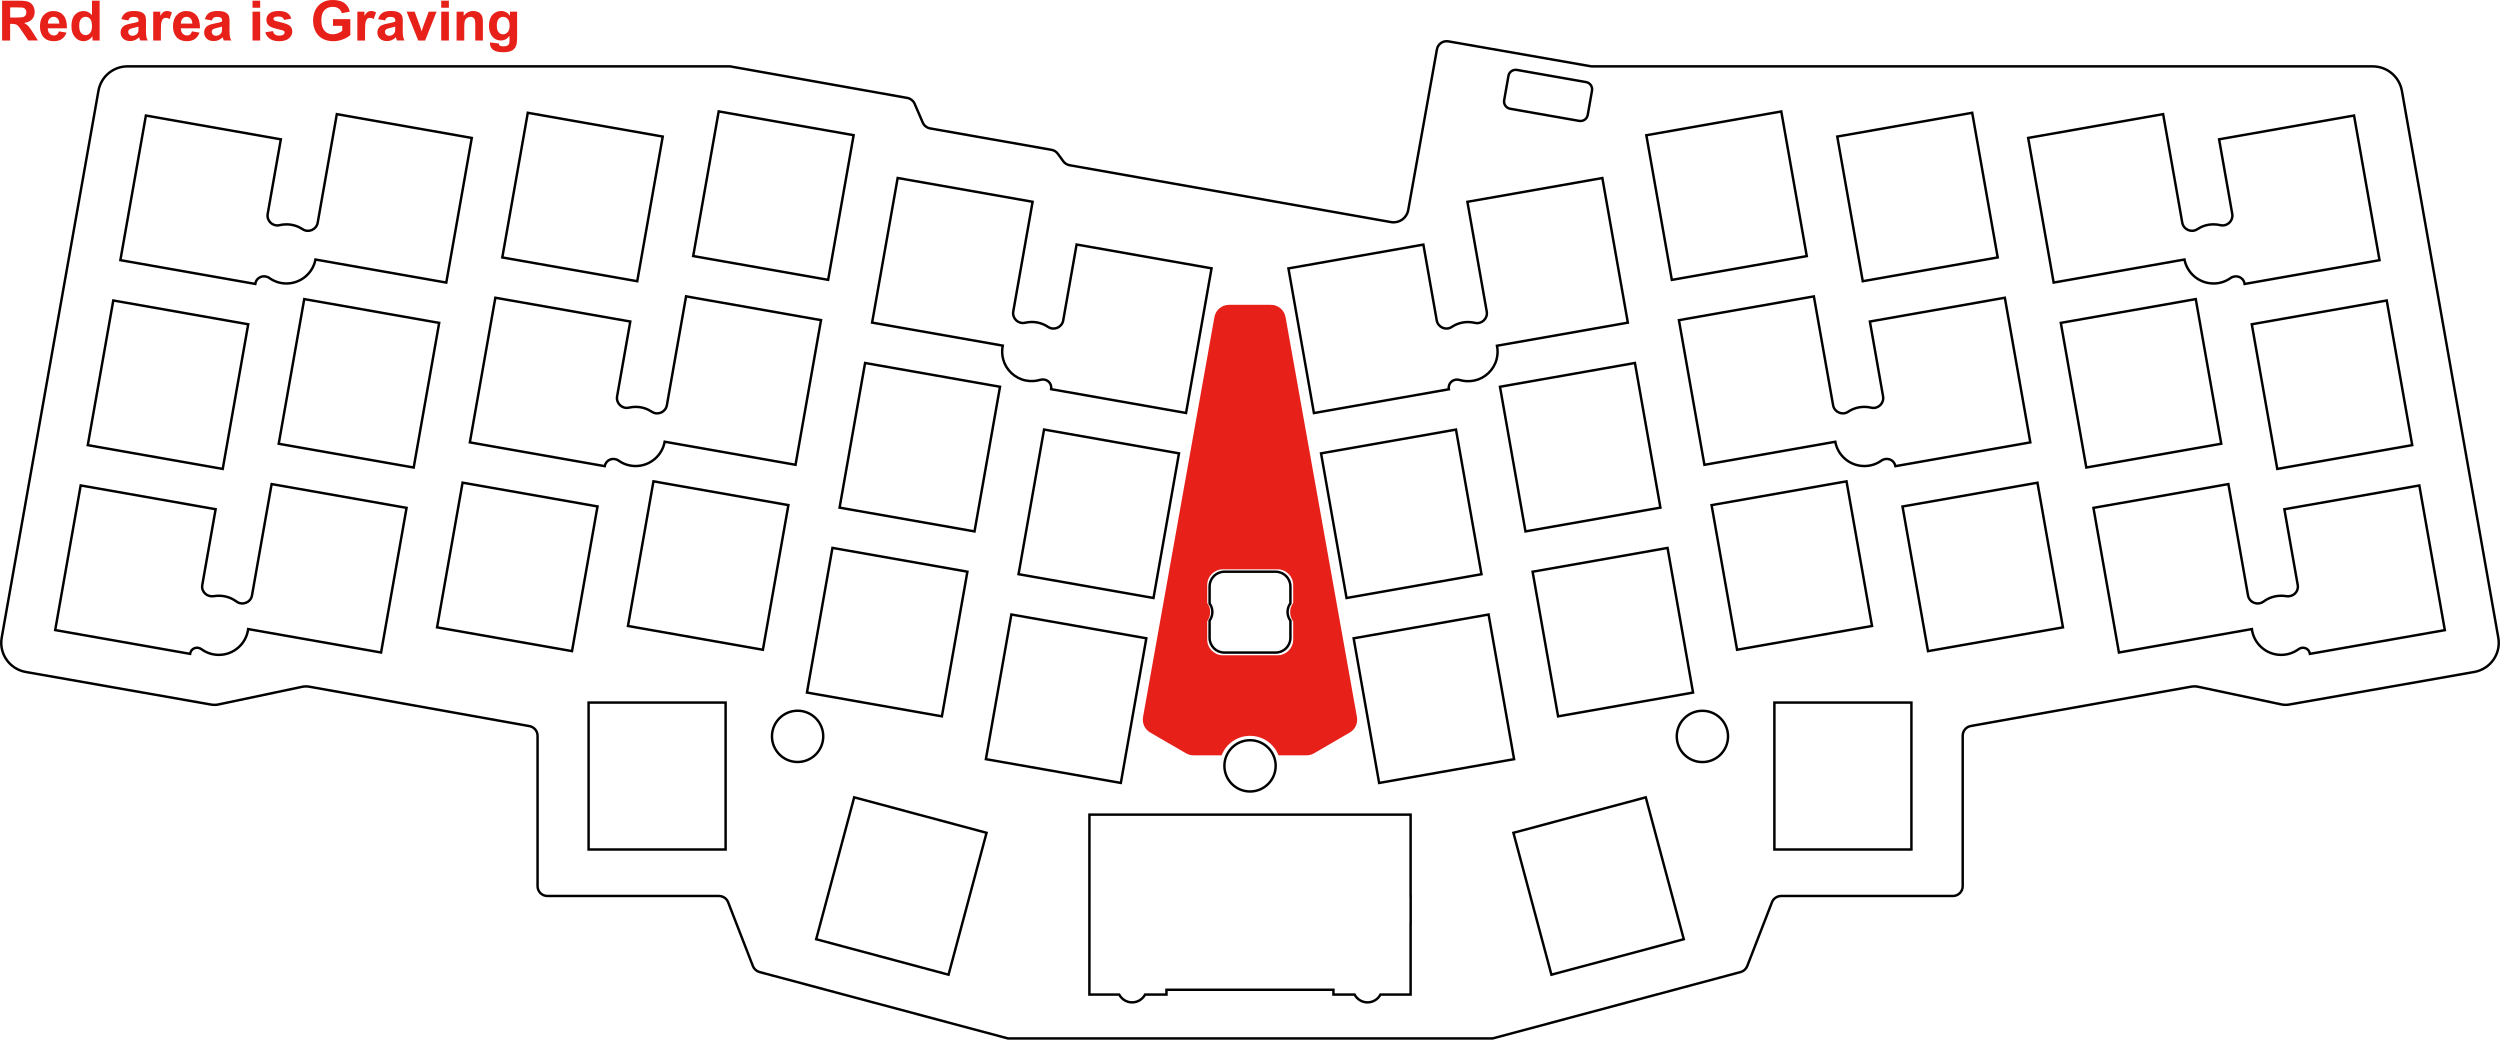 <?xml version="1.0" encoding="utf-8"?>
<!-- Generator: Adobe Illustrator 24.0.1, SVG Export Plug-In . SVG Version: 6.00 Build 0)  -->
<svg version="1.1" xmlns="http://www.w3.org/2000/svg" xmlns:xlink="http://www.w3.org/1999/xlink" x="0px" y="0px"
	 viewBox="0 0 718.84 298.94" style="enable-background:new 0 0 718.84 298.94;" xml:space="preserve">
<style type="text/css">
	.st0{fill:none;stroke:#000000;stroke-width:0.709;stroke-miterlimit:10;}
	.st1{fill:#E7211A;}
</style>
<g id="cut">
	<path class="st0" d="M718.35,183.35L690.63,26.12c-0.72-4.06-4.25-7.03-8.37-7.03l-224.67,0l-41.14-7.2
		c-1.54-0.27-3,0.76-3.28,2.29l-8.26,46.24c-0.41,2.31-2.62,3.85-4.93,3.44l-92.43-16.35c-0.72-0.13-1.36-0.53-1.79-1.11l-1.62-2.21
		c-0.43-0.59-1.07-0.99-1.79-1.11l-34.91-6.16c-0.94-0.17-1.73-0.79-2.11-1.67l-2.34-5.42c-0.38-0.87-1.17-1.5-2.1-1.67l-50.99-9.08
		l-173.22,0c-4.13,0-7.66,2.96-8.37,7.02L0.49,183.35c-0.82,4.63,2.27,9.04,6.9,9.86l53.31,9.38c0.71,0.13,1.44,0.11,2.15-0.04
		l23.98-5.06c0.71-0.15,1.45-0.16,2.17-0.03l63.23,11.32c1.35,0.24,2.34,1.42,2.34,2.79l0,43.23c0,1.57,1.27,2.83,2.83,2.83h49.33
		c1.17,0,2.22,0.72,2.64,1.81l7.12,18.35c0.33,0.84,1.04,1.48,1.91,1.71l71.39,19.08l139.43,0l71.26-19.08
		c0.87-0.23,1.58-0.87,1.91-1.71l7.11-18.35c0.42-1.09,1.47-1.81,2.64-1.81h49.38c1.57,0,2.83-1.27,2.83-2.83v-43.26
		c0-1.37,0.98-2.55,2.34-2.79l63.3-11.3c0.72-0.13,1.46-0.12,2.17,0.04l23.86,5.06c0.71,0.15,1.44,0.16,2.16,0.04l53.26-9.38
		C716.08,192.39,719.17,187.98,718.35,183.35z M693.6,127.99l-38.8,6.84l-7.33-41.59l38.8-6.84L693.6,127.99z M621.98,32.82
		l5.5,31.2c0.35,1.99,2.63,3,4.32,1.89c1.34-0.89,2.94-1.4,4.67-1.4c0.68,0,1.34,0.08,1.97,0.23c1.97,0.47,3.77-1.26,3.41-3.25
		l-3.78-21.43l38.8-6.84l7.33,41.59l-38.8,6.84l-0.02-0.13c-0.33-1.87-2.48-2.66-4.02-1.56c-1.38,0.98-3.07,1.55-4.9,1.55
		c-4.14,0-7.59-2.97-8.35-6.89l-37.61,6.63l-7.33-41.59L621.98,32.82z M567.08,32.43l7.33,41.59l-38.8,6.84l-7.33-41.59
		L567.08,32.43z M527.08,116.51c0.35,1.99,2.63,3.01,4.32,1.89c1.34-0.89,2.95-1.41,4.68-1.41c0.68,0,1.33,0.08,1.96,0.23
		c1.97,0.47,3.76-1.26,3.41-3.25l-3.79-21.52l38.8-6.84l7.33,41.59l-38.8,6.84l-0.01-0.03c-0.33-1.87-2.47-2.65-4.02-1.56
		c-1.38,0.98-3.07,1.55-4.89,1.55c-4.18,0-7.64-3.01-8.36-6.98l-37.63,6.63l-7.33-41.59l38.8-6.84L527.08,116.51z M486.81,199.14
		l-38.8,6.84l-7.33-41.59l38.8-6.84L486.81,199.14z M512.18,32.05l7.33,41.59l-38.8,6.84l-7.33-41.59L512.18,32.05z M477.43,145.96
		l-38.8,6.84l-7.33-41.59l38.8-6.84L477.43,145.96z M432.5,28.81l1.23-6.98c0.2-1.16,1.31-1.93,2.46-1.72l19.85,3.49
		c1.16,0.2,1.93,1.31,1.72,2.46l-1.23,6.98c-0.2,1.16-1.31,1.93-2.46,1.72l-19.85-3.49C433.07,31.07,432.29,29.97,432.5,28.81z
		 M409.27,70.33l3.84,21.79c0.35,1.99,2.63,3.01,4.32,1.89c1.34-0.89,2.95-1.41,4.68-1.41c0.68,0,1.33,0.08,1.97,0.23
		c1.97,0.47,3.76-1.26,3.41-3.25l-5.56-31.55l38.8-6.84l7.33,41.59l-37.62,6.63c0.25,1.23,0.24,2.55-0.12,3.91
		c-0.8,3.07-3.34,5.48-6.44,6.11c-1.49,0.3-2.92,0.21-4.22-0.18c-1.71-0.52-3.38,0.88-3.07,2.64l0.01,0.04l-38.8,6.84l-7.33-41.59
		L409.27,70.33z M425.98,165.11l-38.8,6.84l-7.33-41.59l38.8-6.84L425.98,165.11z M352.05,164.39h14.74c2.35,0,4.25,1.9,4.25,4.25
		v4.83c-0.51,0.7-0.82,1.56-0.82,2.5c0,0.94,0.31,1.79,0.82,2.5l0,4.92c0,2.35-1.9,4.25-4.25,4.25h-14.74
		c-2.35,0-4.25-1.9-4.25-4.25l0-4.95c0.5-0.7,0.8-1.54,0.8-2.46s-0.3-1.77-0.8-2.46v-4.86C347.8,166.29,349.7,164.39,352.05,164.39z
		 M366.8,220.21c0,4.07-3.3,7.37-7.37,7.37c-4.07,0-7.37-3.3-7.37-7.37s3.3-7.37,7.37-7.37C363.5,212.84,366.8,216.14,366.8,220.21z
		 M258.11,51.18l38.8,6.84l-5.56,31.53c-0.35,1.99,1.43,3.71,3.4,3.25c0.61-0.14,1.25-0.22,1.91-0.22c1.74,0,3.36,0.52,4.7,1.42
		c1.7,1.13,3.99,0.14,4.35-1.87l3.85-21.82l38.8,6.84l-7.33,41.59l-38.8-6.84l0-0.02c0.32-1.79-1.38-3.19-3.12-2.66
		c-1.3,0.39-2.72,0.48-4.2,0.18c-3.12-0.62-5.67-3.04-6.47-6.11c-0.35-1.36-0.36-2.69-0.12-3.91l-37.56-6.62L258.11,51.18z
		 M339,130.35l-7.33,41.59l-38.8-6.84l7.33-41.59L339,130.35z M287.54,111.21l-7.33,41.59l-38.8-6.84l7.33-41.59L287.54,111.21z
		 M278.16,164.38l-7.33,41.59l-38.8-6.84l7.33-41.59L278.16,164.38z M206.65,32.03l38.8,6.84l-7.33,41.59l-38.8-6.84L206.65,32.03z
		 M151.76,32.43l38.8,6.84l-7.33,41.59l-38.8-6.84L151.76,32.43z M181.23,92.45l-3.79,21.51c-0.35,1.99,1.44,3.71,3.4,3.25
		c0.61-0.14,1.26-0.22,1.91-0.22c1.73,0,3.34,0.52,4.68,1.41c1.69,1.12,3.97,0.11,4.32-1.89l5.52-31.3l38.8,6.84l-7.33,41.59
		l-37.62-6.63c-0.72,3.97-4.18,6.99-8.36,6.99c-1.82,0-3.51-0.57-4.89-1.55c-1.52-1.08-3.64-0.28-3.96,1.55l-0.01,0.04l-38.8-6.84
		l7.33-41.59L181.23,92.45z M41.95,33.22l38.8,6.84l-3.78,21.43c-0.35,1.99,1.44,3.72,3.41,3.25c0.63-0.15,1.3-0.23,1.98-0.23
		c1.73,0,3.33,0.52,4.67,1.4c1.69,1.12,3.97,0.1,4.32-1.89l5.5-31.2l38.8,6.84l-7.33,41.59l-37.61-6.63
		c-0.75,3.92-4.2,6.89-8.35,6.89c-1.83,0-3.51-0.58-4.9-1.56c-1.55-1.1-3.7-0.31-4.03,1.56l-0.02,0.13l-38.8-6.84L41.95,33.22z
		 M32.57,86.4l38.8,6.84l-7.33,41.59l-38.8-6.84L32.57,86.4z M109.57,187.62l-38.21-6.74c-0.54,4.18-4.1,7.42-8.43,7.42
		c-1.88,0-3.61-0.61-5.02-1.64c-1.23-0.9-2.96-0.27-3.22,1.23l-0.02,0.12l-38.8-6.84l7.33-41.59l38.8,6.84l-3.84,21.78
		c-0.34,1.95,1.38,3.55,3.34,3.22c0.47-0.08,0.94-0.12,1.43-0.12c1.89,0,3.63,0.61,5.04,1.65c1.7,1.26,4.13,0.32,4.49-1.77
		l5.64-31.99l38.8,6.84L109.57,187.62z M80.14,127.6L87.48,86l38.8,6.84l-7.33,41.59L80.14,127.6z M125.67,180.38l0.25-1.4
		l6.84-38.8h0l0.25-1.4l38.8,6.84l-0.25,1.4l-7.09,40.2L125.67,180.38z M208.64,244.26l-39.4,0l0-42.24l39.4,0L208.64,244.26z
		 M180.56,179.99l7.33-41.59l38.8,6.84l-7.33,41.59L180.56,179.99z M229.34,219.1c-4.07,0-7.37-3.3-7.37-7.37s3.3-7.37,7.37-7.37
		s7.37,3.3,7.37,7.37S233.41,219.1,229.34,219.1z M272.74,280.26l-38.06-10.2l10.93-40.8l38.06,10.2L272.74,280.26z M283.48,218.28
		l7.33-41.59l38.8,6.84l-7.33,41.59L283.48,218.28z M405.62,265.55h-0.02l0,20.42l-8.66,0c-0.72,1.33-2.11,2.25-3.73,2.25
		s-3.01-0.92-3.73-2.25l-6.07,0v-1.37l-48.01,0v1.37l-6.14,0c-0.72,1.33-2.11,2.25-3.73,2.25s-3.01-0.92-3.73-2.25l-8.56,0
		l0.01-51.73l92.35-0.01l0,23.43h0.02V265.55z M396.55,225.13l-7.33-41.59l38.8-6.84l7.33,41.59L396.55,225.13z M446.09,280.26
		l-10.93-40.8l38.06-10.2l10.93,40.8L446.09,280.26z M489.5,219.12c-4.07,0-7.37-3.3-7.37-7.37s3.3-7.37,7.37-7.37
		s7.37,3.3,7.37,7.37S493.58,219.12,489.5,219.12z M499.47,186.83l-7.33-41.59l38.8-6.84l7.33,41.59L499.47,186.83z M549.6,244.26
		h-39.4l0-42.24h39.4V244.26z M554.37,187.23l-7.33-41.59l38.8-6.84l7.33,41.59L554.37,187.23z M592.56,92.84l38.8-6.84l7.33,41.59
		l-38.8,6.84L592.56,92.84z M664.17,188.01l-0.02-0.12c-0.26-1.5-2-2.13-3.22-1.23c-1.41,1.03-3.14,1.64-5.01,1.64
		c-4.33,0-7.89-3.23-8.43-7.42l-38.22,6.74l-7.33-41.59l38.8-6.84l5.64,32c0.37,2.09,2.79,3.02,4.5,1.76
		c1.41-1.04,3.15-1.65,5.04-1.65c0.49,0,0.97,0.04,1.43,0.12c1.95,0.33,3.68-1.26,3.33-3.21l-3.84-21.78l38.8-6.84l4.59,26.03
		l2.75,15.57L664.17,188.01z"/>
</g>
<g id="graving">
	<g>
		<path class="st1" d="M0.6,11.65V0.2h4.87c1.22,0,2.11,0.1,2.67,0.31c0.55,0.21,1,0.57,1.33,1.1c0.33,0.53,0.5,1.13,0.5,1.8
			c0,0.86-0.25,1.57-0.76,2.13C8.7,6.1,7.95,6.45,6.94,6.59c0.5,0.29,0.91,0.61,1.24,0.96C8.51,7.9,8.95,8.52,9.5,9.41l1.4,2.23
			H8.13L6.46,9.16c-0.59-0.89-1-1.45-1.22-1.68C5.02,7.24,4.79,7.08,4.54,7C4.3,6.91,3.91,6.87,3.38,6.87H2.91v4.78H0.6z M2.91,5.04
			h1.71c1.11,0,1.8-0.05,2.08-0.14C6.98,4.8,7.19,4.64,7.35,4.41C7.51,4.19,7.58,3.9,7.58,3.55c0-0.39-0.1-0.7-0.31-0.93
			C7.07,2.38,6.78,2.23,6.4,2.17C6.22,2.15,5.65,2.13,4.72,2.13h-1.8V5.04z"/>
		<path class="st1" d="M16.93,9.01l2.19,0.37c-0.28,0.8-0.73,1.41-1.33,1.83c-0.61,0.42-1.37,0.63-2.28,0.63
			c-1.44,0-2.51-0.47-3.2-1.41c-0.55-0.75-0.82-1.71-0.82-2.86c0-1.38,0.36-2.45,1.08-3.23c0.72-0.78,1.63-1.17,2.73-1.17
			c1.23,0,2.21,0.41,2.92,1.22c0.71,0.82,1.05,2.06,1.02,3.75h-5.5c0.02,0.65,0.19,1.16,0.53,1.52c0.34,0.36,0.76,0.54,1.27,0.54
			c0.34,0,0.63-0.09,0.87-0.28S16.81,9.42,16.93,9.01z M17.06,6.79c-0.02-0.64-0.18-1.12-0.49-1.45c-0.31-0.33-0.69-0.5-1.14-0.5
			c-0.48,0-0.88,0.17-1.19,0.52c-0.31,0.35-0.47,0.82-0.46,1.42H17.06z"/>
		<path class="st1" d="M28.64,11.65H26.6v-1.22c-0.34,0.47-0.74,0.83-1.2,1.06s-0.93,0.35-1.39,0.35c-0.95,0-1.77-0.38-2.45-1.15
			c-0.68-0.77-1.02-1.84-1.02-3.21c0-1.41,0.33-2.48,0.99-3.21c0.66-0.73,1.5-1.1,2.51-1.1c0.93,0,1.73,0.39,2.41,1.16V0.2h2.2
			V11.65z M22.78,7.32c0,0.89,0.12,1.53,0.37,1.92c0.35,0.57,0.85,0.86,1.48,0.86c0.5,0,0.93-0.21,1.29-0.64
			c0.35-0.43,0.53-1.07,0.53-1.93c0-0.95-0.17-1.64-0.52-2.06c-0.34-0.42-0.78-0.63-1.32-0.63c-0.52,0-0.96,0.21-1.31,0.62
			S22.78,6.5,22.78,7.32z"/>
		<path class="st1" d="M36.89,5.88L34.9,5.52c0.22-0.8,0.61-1.4,1.16-1.78c0.55-0.39,1.36-0.58,2.44-0.58
			c0.98,0,1.71,0.12,2.19,0.35c0.48,0.23,0.82,0.53,1.01,0.88c0.2,0.36,0.29,1.01,0.29,1.96l-0.02,2.56c0,0.73,0.04,1.27,0.11,1.61
			c0.07,0.35,0.2,0.72,0.39,1.11h-2.17c-0.06-0.15-0.13-0.36-0.21-0.65c-0.04-0.13-0.06-0.22-0.08-0.26
			c-0.38,0.36-0.78,0.64-1.2,0.82c-0.43,0.18-0.88,0.27-1.37,0.27c-0.85,0-1.53-0.23-2.02-0.7c-0.49-0.46-0.74-1.05-0.74-1.76
			c0-0.47,0.11-0.89,0.34-1.25c0.22-0.37,0.54-0.65,0.94-0.84c0.4-0.2,0.99-0.37,1.75-0.51c1.03-0.19,1.74-0.37,2.13-0.54V6.02
			c0-0.42-0.1-0.72-0.31-0.9c-0.21-0.18-0.6-0.27-1.18-0.27c-0.39,0-0.7,0.08-0.91,0.23C37.2,5.23,37.02,5.5,36.89,5.88z
			 M39.83,7.66C39.54,7.76,39.1,7.87,38.49,8c-0.61,0.13-1.01,0.26-1.2,0.38c-0.29,0.2-0.43,0.46-0.43,0.77
			c0,0.31,0.11,0.57,0.34,0.8c0.23,0.22,0.52,0.34,0.88,0.34c0.4,0,0.77-0.13,1.13-0.39c0.27-0.2,0.44-0.44,0.52-0.73
			c0.06-0.19,0.09-0.54,0.09-1.07V7.66z"/>
		<path class="st1" d="M46.25,11.65h-2.2v-8.3h2.04v1.18c0.35-0.56,0.66-0.92,0.94-1.1c0.28-0.18,0.59-0.27,0.95-0.27
			c0.5,0,0.98,0.14,1.45,0.41l-0.68,1.91c-0.37-0.24-0.71-0.36-1.03-0.36c-0.31,0-0.57,0.08-0.78,0.25
			c-0.21,0.17-0.38,0.48-0.5,0.92c-0.12,0.44-0.18,1.37-0.18,2.78V11.65z"/>
		<path class="st1" d="M55.18,9.01l2.19,0.37c-0.28,0.8-0.73,1.41-1.33,1.83c-0.61,0.42-1.37,0.63-2.28,0.63
			c-1.44,0-2.51-0.47-3.2-1.41c-0.55-0.75-0.82-1.71-0.82-2.86c0-1.38,0.36-2.45,1.08-3.23c0.72-0.78,1.63-1.17,2.73-1.17
			c1.23,0,2.21,0.41,2.92,1.22c0.71,0.82,1.05,2.06,1.02,3.75h-5.5c0.02,0.65,0.19,1.16,0.53,1.52c0.34,0.36,0.76,0.54,1.27,0.54
			c0.34,0,0.63-0.09,0.87-0.28S55.06,9.42,55.18,9.01z M55.3,6.79c-0.02-0.64-0.18-1.12-0.49-1.45c-0.31-0.33-0.69-0.5-1.14-0.5
			c-0.48,0-0.88,0.17-1.19,0.52c-0.31,0.35-0.47,0.82-0.46,1.42H55.3z"/>
		<path class="st1" d="M60.91,5.88l-1.99-0.36c0.22-0.8,0.61-1.4,1.16-1.78c0.55-0.39,1.36-0.58,2.44-0.58
			c0.98,0,1.71,0.12,2.19,0.35c0.48,0.23,0.82,0.53,1.01,0.88c0.2,0.36,0.29,1.01,0.29,1.96l-0.02,2.56c0,0.73,0.04,1.27,0.11,1.61
			c0.07,0.35,0.2,0.72,0.39,1.11h-2.17c-0.06-0.15-0.13-0.36-0.21-0.65c-0.04-0.13-0.06-0.22-0.08-0.26
			c-0.38,0.36-0.78,0.64-1.2,0.82c-0.43,0.18-0.88,0.27-1.37,0.27c-0.85,0-1.53-0.23-2.02-0.7c-0.49-0.46-0.74-1.05-0.74-1.76
			c0-0.47,0.11-0.89,0.34-1.25c0.22-0.37,0.54-0.65,0.94-0.84c0.4-0.2,0.99-0.37,1.75-0.51c1.03-0.19,1.74-0.37,2.13-0.54V6.02
			c0-0.42-0.1-0.72-0.31-0.9c-0.21-0.18-0.6-0.27-1.18-0.27c-0.39,0-0.7,0.08-0.91,0.23C61.22,5.23,61.05,5.5,60.91,5.88z
			 M63.85,7.66C63.57,7.76,63.12,7.87,62.51,8c-0.61,0.13-1.01,0.26-1.2,0.38c-0.29,0.2-0.43,0.46-0.43,0.77
			c0,0.31,0.11,0.57,0.34,0.8c0.23,0.22,0.52,0.34,0.88,0.34c0.4,0,0.77-0.13,1.13-0.39c0.27-0.2,0.44-0.44,0.52-0.73
			c0.06-0.19,0.09-0.54,0.09-1.07V7.66z"/>
		<path class="st1" d="M72.61,2.23V0.2h2.2v2.03H72.61z M72.61,11.65v-8.3h2.2v8.3H72.61z"/>
		<path class="st1" d="M76.29,9.28l2.2-0.34c0.09,0.43,0.28,0.75,0.57,0.97c0.29,0.22,0.69,0.33,1.2,0.33c0.57,0,0.99-0.1,1.28-0.31
			c0.19-0.15,0.29-0.34,0.29-0.59c0-0.17-0.05-0.3-0.16-0.41c-0.11-0.1-0.35-0.2-0.73-0.29c-1.77-0.39-2.89-0.75-3.37-1.07
			c-0.66-0.45-0.98-1.07-0.98-1.87c0-0.72,0.28-1.32,0.85-1.81c0.57-0.49,1.45-0.73,2.64-0.73c1.14,0,1.98,0.19,2.53,0.55
			c0.55,0.37,0.93,0.92,1.14,1.64l-2.07,0.38C81.6,5.42,81.43,5.17,81.18,5c-0.25-0.17-0.6-0.26-1.06-0.26
			c-0.58,0-0.99,0.08-1.24,0.24c-0.17,0.11-0.25,0.26-0.25,0.45c0,0.16,0.07,0.29,0.22,0.4c0.2,0.15,0.88,0.35,2.05,0.62
			c1.17,0.27,1.99,0.59,2.45,0.98c0.46,0.39,0.69,0.94,0.69,1.63c0,0.76-0.32,1.41-0.95,1.96c-0.64,0.55-1.58,0.82-2.82,0.82
			c-1.13,0-2.02-0.23-2.68-0.69C76.92,10.69,76.49,10.07,76.29,9.28z"/>
		<path class="st1" d="M95.75,7.44V5.51h4.98v4.56c-0.48,0.47-1.19,0.88-2.11,1.24c-0.92,0.36-1.85,0.54-2.79,0.54
			c-1.2,0-2.24-0.25-3.13-0.75c-0.89-0.5-1.56-1.22-2.01-2.16C90.24,8,90.02,6.98,90.02,5.88c0-1.19,0.25-2.25,0.75-3.18
			c0.5-0.93,1.23-1.64,2.2-2.13C93.7,0.19,94.61,0,95.71,0c1.42,0,2.53,0.3,3.33,0.89c0.8,0.6,1.31,1.42,1.54,2.47l-2.3,0.43
			c-0.16-0.56-0.46-1.01-0.91-1.33c-0.45-0.33-1-0.49-1.67-0.49c-1.01,0-1.81,0.32-2.41,0.96c-0.6,0.64-0.89,1.59-0.89,2.85
			c0,1.36,0.3,2.38,0.91,3.06c0.6,0.68,1.4,1.02,2.38,1.02c0.48,0,0.97-0.09,1.46-0.29c0.49-0.19,0.9-0.42,1.25-0.69V7.44H95.75z"/>
		<path class="st1" d="M104.95,11.65h-2.2v-8.3h2.04v1.18c0.35-0.56,0.66-0.92,0.94-1.1c0.28-0.18,0.59-0.27,0.95-0.27
			c0.5,0,0.98,0.14,1.45,0.41l-0.68,1.91c-0.37-0.24-0.71-0.36-1.03-0.36c-0.31,0-0.57,0.08-0.78,0.25
			c-0.21,0.17-0.38,0.48-0.5,0.92c-0.12,0.44-0.18,1.37-0.18,2.78V11.65z"/>
		<path class="st1" d="M110.72,5.88l-1.99-0.36c0.22-0.8,0.61-1.4,1.16-1.78c0.55-0.39,1.36-0.58,2.44-0.58
			c0.98,0,1.71,0.12,2.19,0.35c0.48,0.23,0.82,0.53,1.01,0.88c0.2,0.36,0.29,1.01,0.29,1.96l-0.02,2.56c0,0.73,0.04,1.27,0.11,1.61
			c0.07,0.35,0.2,0.72,0.39,1.11h-2.17c-0.06-0.15-0.13-0.36-0.21-0.65c-0.04-0.13-0.06-0.22-0.08-0.26
			c-0.38,0.36-0.78,0.64-1.2,0.82c-0.43,0.18-0.88,0.27-1.37,0.27c-0.85,0-1.53-0.23-2.02-0.7c-0.49-0.46-0.74-1.05-0.74-1.76
			c0-0.47,0.11-0.89,0.34-1.25c0.22-0.37,0.54-0.65,0.94-0.84c0.4-0.2,0.99-0.37,1.75-0.51c1.03-0.19,1.74-0.37,2.13-0.54V6.02
			c0-0.42-0.1-0.72-0.31-0.9c-0.21-0.18-0.6-0.27-1.18-0.27c-0.39,0-0.7,0.08-0.91,0.23C111.03,5.23,110.85,5.5,110.72,5.88z
			 M113.65,7.66c-0.28,0.09-0.73,0.21-1.34,0.34c-0.61,0.13-1.01,0.26-1.2,0.38c-0.29,0.2-0.43,0.46-0.43,0.77
			c0,0.31,0.11,0.57,0.34,0.8c0.23,0.22,0.52,0.34,0.88,0.34c0.4,0,0.77-0.13,1.13-0.39c0.27-0.2,0.44-0.44,0.52-0.73
			c0.06-0.19,0.09-0.54,0.09-1.07V7.66z"/>
		<path class="st1" d="M120.26,11.65l-3.34-8.3h2.3l1.56,4.23L121.23,9c0.12-0.36,0.2-0.6,0.23-0.71c0.07-0.23,0.15-0.47,0.23-0.7
			l1.58-4.23h2.26l-3.3,8.3H120.26z"/>
		<path class="st1" d="M126.87,2.23V0.2h2.2v2.03H126.87z M126.87,11.65v-8.3h2.2v8.3H126.87z"/>
		<path class="st1" d="M138.86,11.65h-2.2V7.41c0-0.9-0.05-1.48-0.14-1.74c-0.09-0.26-0.25-0.47-0.46-0.61
			c-0.21-0.15-0.46-0.22-0.76-0.22c-0.38,0-0.72,0.1-1.02,0.31c-0.3,0.21-0.51,0.48-0.62,0.83c-0.11,0.34-0.17,0.98-0.17,1.91v3.76
			h-2.2v-8.3h2.04v1.22c0.72-0.94,1.64-1.41,2.73-1.41c0.48,0,0.93,0.09,1.33,0.26c0.4,0.17,0.7,0.4,0.91,0.67
			c0.21,0.27,0.35,0.58,0.43,0.92c0.08,0.34,0.12,0.84,0.12,1.48V11.65z"/>
		<path class="st1" d="M140.89,12.2l2.51,0.3c0.04,0.29,0.14,0.49,0.29,0.6c0.21,0.16,0.54,0.23,0.98,0.23c0.57,0,1-0.09,1.29-0.26
			c0.19-0.11,0.34-0.3,0.44-0.55c0.07-0.18,0.1-0.52,0.1-1.01V10.3c-0.66,0.9-1.48,1.34-2.48,1.34c-1.11,0-2-0.47-2.65-1.41
			c-0.51-0.74-0.77-1.67-0.77-2.78c0-1.39,0.33-2.45,1-3.19c0.67-0.73,1.5-1.1,2.5-1.1c1.03,0,1.87,0.45,2.54,1.35V3.35h2.05v7.45
			c0,0.98-0.08,1.71-0.24,2.2c-0.16,0.48-0.39,0.86-0.68,1.14c-0.29,0.28-0.68,0.49-1.17,0.65c-0.49,0.16-1.1,0.23-1.85,0.23
			c-1.41,0-2.4-0.24-2.99-0.72c-0.59-0.48-0.88-1.09-0.88-1.83C140.88,12.39,140.88,12.3,140.89,12.2z M142.85,7.33
			c0,0.88,0.17,1.52,0.51,1.93c0.34,0.41,0.76,0.61,1.26,0.61c0.54,0,0.99-0.21,1.36-0.63c0.37-0.42,0.55-1.04,0.55-1.86
			c0-0.86-0.18-1.5-0.53-1.91c-0.35-0.42-0.8-0.62-1.34-0.62c-0.53,0-0.96,0.2-1.3,0.61C143.02,5.87,142.85,6.49,142.85,7.33z"/>
	</g>
	<path class="st1" d="M330.72,210.62l10.3,5.98c0.65,0.38,1.39,0.58,2.14,0.58h8.09c1.28-3.28,4.45-5.6,8.18-5.6
		c3.73,0,6.9,2.32,8.18,5.6l8.09,0c0.75,0,1.49-0.2,2.14-0.58l10.28-5.98c1.55-0.9,2.37-2.67,2.05-4.44L369.64,91.17
		c-0.36-2.03-2.13-3.52-4.2-3.52l-12.05,0c-2.07,0-3.84,1.48-4.2,3.52l-20.53,115.01C328.35,207.95,329.17,209.72,330.72,210.62z
		 M351.64,163.7h15.68c2.5,0,4.52,2.02,4.52,4.52v5.14c-0.54,0.75-0.88,1.66-0.88,2.65c0,1,0.33,1.91,0.88,2.65l0,5.24
		c0,2.5-2.03,4.52-4.52,4.52h-15.68c-2.5,0-4.52-2.03-4.52-4.52v-5.27c0.53-0.74,0.85-1.64,0.85-2.62c0-0.98-0.32-1.88-0.85-2.62
		v-5.17C347.11,165.72,349.14,163.7,351.64,163.7z"/>
</g>
</svg>
